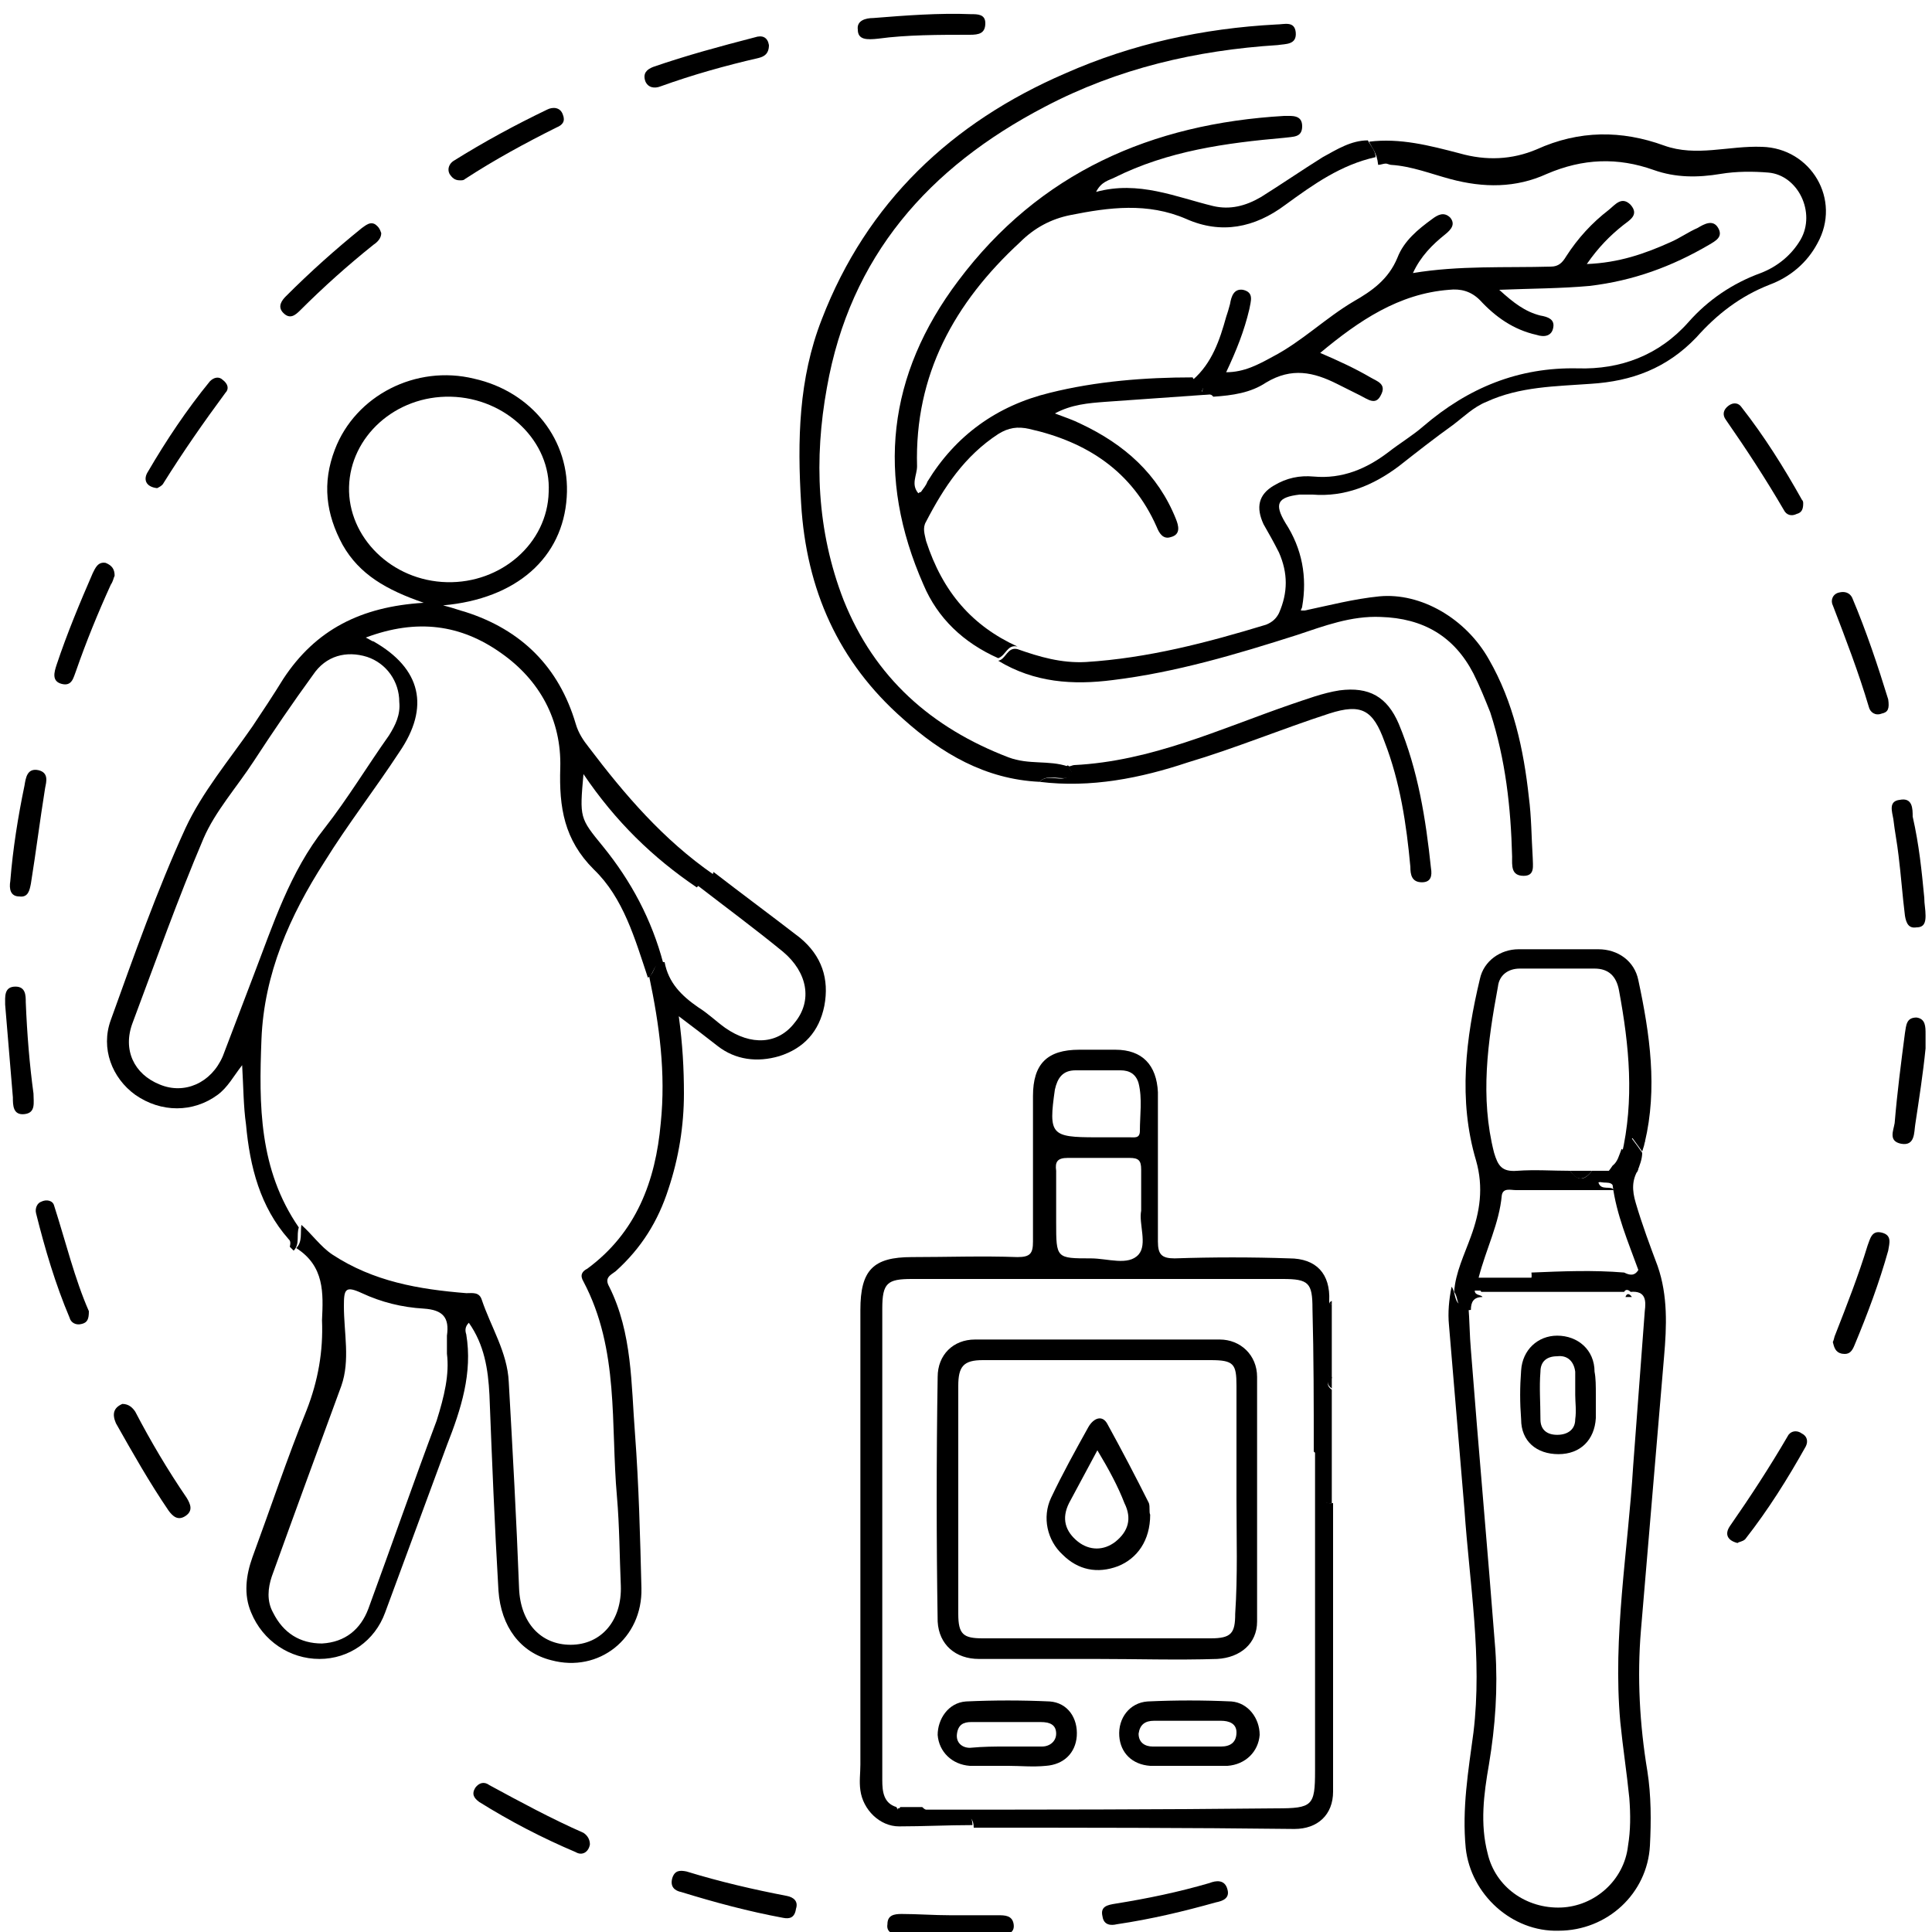 <?xml version="1.0" encoding="utf-8"?>
<!-- Generator: Adobe Illustrator 24.3.0, SVG Export Plug-In . SVG Version: 6.00 Build 0)  -->
<svg version="1.1" id="Layer_1" xmlns="http://www.w3.org/2000/svg" xmlns:xlink="http://www.w3.org/1999/xlink" x="0px" y="0px"
	 viewBox="0 0 150 150" style="enable-background:new 0 0 150 150;" xml:space="preserve">
<style type="text/css">
	.st0{fill:#005BAB;}
</style>
<g>
	<path className="st0" d="M511.3-48c-0.8-0.5-1-1.3-1-2.2c0-2.4,0-4.8,0-7.2c-0.6,0-1.1,0-1.7-0.1c-1.7-0.1-2.7-1.2-2.7-2.8
		c0-2.9,0-5.9,0-8.8c0-1.7,1.1-2.7,2.7-2.8c0.4,0,0.7,0,1.1,0c21.5,0,43.1,0,64.6,0c0.4,0,0.9,0,1.4,0c0-0.5,0-0.8,0-1.2
		c0-3.2,0-6.5,0-9.7c0-1.2,0.3-2.1,1.1-2.9c2-2.3,4-4.7,6-7.1c-0.6-0.6-1.1-1.3-1.7-1.9c-1.9-2.2-3.9-4.4-5.8-6.6
		c-0.4-0.5-0.8-0.6-1.4-0.3c-2.2,1-4.1,2.4-6,4c-1.4,1.1-2,2.1-2,3.9c-0.1,4.3-3.9,7.6-8.3,7.5c-4.3-0.1-7.9-3.6-7.8-7.9
		c0-1.6-0.6-2.4-1.7-3.4c-1.9-1.7-4.1-2.9-6.3-4c-0.3-0.1-0.9-0.1-1,0.1c-2.5,2.8-5,5.7-7.5,8.6c0,0,0,0.1-0.1,0.2
		c2,2.4,4,4.8,6.1,7.2c0.6,0.7,1,1.5,0.9,2.5c-0.1,1.7,0,3.5,0,5.2c0,1.3-0.6,2-1.6,1.9c-1,0-1.4-0.7-1.4-1.9c0-1.6,0-3.1,0-4.7
		c0-0.5-0.2-1-0.5-1.4c-5.2-6.3-10.5-12.5-15.8-18.7c-1-1.2-1.9-2.5-2.5-3.9c-2.2-5,0.8-9.7,6.2-9.7c2.2,0,4.3,0.4,6.5,0.7
		c3.1,0.4,6.2,0.8,9.4,1.2c-0.3-6.1,1.2-11.5,6.1-15.4c3.6-2.9,7.9-4.1,12.5-3.8c5,0.2,9.3,2.1,12.7,5.9c3.3,3.8,4.2,8.4,4,13.4
		c2.7-0.4,5.2-0.7,7.8-1c2.2-0.3,4.4-0.6,6.7-0.9c4-0.5,7.5,1.9,8.2,5.4c0.3,1.9-0.1,3.7-1.1,5.3c-1.3,1.9-2.7,3.7-4.2,5.5
		c-4.5,5.4-9.1,10.8-13.6,16.1c-0.2,0.3-0.5,0.7-0.5,1c0,3.6,0,7.2,0,11c0.5,0,0.9,0,1.3,0c8.8,0,17.5,0,26.3,0
		c2.7,0,3.6,0.9,3.6,3.5c0,2.5,0,5,0,7.4c0,2.5-0.9,3.4-3.4,3.5c-0.3,0-0.5,0-0.9,0c0,1.5,0,2.9,0,4.4c0,1,0,1.9,0,2.9
		c0.1,0.9-0.2,1.7-1,2.2C573.6-48,542.5-48,511.3-48z M602.6-57.5c-0.5,0-0.9,0-1.4,0c-12.9,0-25.7,0-38.6,0c-0.4,0-0.9,0-1.3-0.1
		c-0.8-0.2-1.1-0.7-1.1-1.5c0-0.8,0.4-1.3,1.2-1.4c0.4-0.1,0.9-0.1,1.3-0.1c14.3,0,28.6,0,43,0c0.4,0,0.8,0,1.3,0c0-2.9,0-5.6,0-8.3
		c-32.7,0-65.3,0-97.9,0c0,2.8,0,5.5,0,8.3c0.5,0,0.9,0,1.4,0c14.5,0,29,0,43.5,0c0.4,0,0.8,0,1.2,0.1c0.8,0.1,1.2,0.6,1.3,1.4
		c0,0.8-0.4,1.4-1.2,1.5c-0.4,0.1-0.9,0.1-1.3,0.1c-13,0-26.1,0-39.1,0c-0.4,0-0.9,0-1.3,0c0,2.2,0,4.3,0,6.4c29.8,0,59.4,0,89.1,0
		C602.6-53.2,602.6-55.3,602.6-57.5z M543.6-114.9c0.2,4.3,1.1,8.2,3.4,11.6c3.3,4.9,8.9,7.1,14.3,5.8c8-2,11.4-10.4,11.3-17.3
		c-6.6-0.4-12.8-1.9-18.4-5.5C551.4-117,547.9-115.3,543.6-114.9z M542.5-104.8c-0.5-1.9-1-3.6-1.4-5.4c-0.2-0.9-0.6-1.2-1.4-1.3
		c-4-0.5-8.1-1.1-12.1-1.5c-1.3-0.2-2.7-0.3-4,0c-2.2,0.4-3.3,2.2-2.6,4.3c0.5,1.4,1.2,2.7,2.2,3.9c2.4,3.1,5,6,7.5,9
		c0.2,0.2,0.2,0.5,0.4,0.8c2.6-2.9,4.9-5.6,7.4-8.4c-0.6-0.3-1.2-0.6-1.7-0.9c-1-0.5-1.3-1.3-0.9-2.2c0.4-0.9,1.3-1.1,2.3-0.5
		C539.6-106.3,541-105.6,542.5-104.8z M585-95.1c0.1-0.3,0.2-0.4,0.3-0.5c2.6-3.1,5.3-6.3,7.9-9.4c0.6-0.8,1.1-1.6,1.5-2.5
		c1.5-3.2-0.2-5.7-3.7-5.7c-0.4,0-0.7,0-1.1,0.1c-1.8,0.2-3.6,0.5-5.5,0.7c-3,0.4-6,0.8-9,1.2c-0.6,2.2-1.2,4.2-1.8,6.4
		c1.5-0.8,2.9-1.5,4.3-2.2c0.9-0.4,1.8-0.2,2.2,0.6c0.4,0.8,0.1,1.6-0.7,2.1c-0.6,0.3-1.2,0.6-1.9,1C580.2-100.7,582.5-98,585-95.1z
		 M572.6-117.9c-0.5-5.1-2.8-8.8-7.1-11c-5.1-2.6-10.3-2.3-15.6,0.4C555.8-121.1,563.7-118.6,572.6-117.9z M553-94.9
		c-0.1,2.1,0.7,3.7,2.4,4.8c1.8,1.1,3.7,1.1,5.5-0.1c1.6-1.1,2.3-2.6,2.3-4.6C559.7-93.8,556.4-93.8,553-94.9z M543.7-118
		c3.3-0.3,5.9-1.7,7.9-4.1c-1.4-1.5-2.7-2.9-4.1-4.4C545.2-124.2,544-121.4,543.7-118z"/>
	<path className="st0" d="M520.3-149.4c-1.2,0-2.3,0-3.3,0c-1,0-1.7-0.6-1.7-1.5c0-0.9,0.6-1.5,1.7-1.6c2,0,4-0.1,6,0
		c0.6,0,1.4,0.4,1.6,0.9c0.2,0.4,0,1.3-0.3,1.7c-1.3,2-2.8,3.9-4.2,5.8c-0.2,0.3-0.4,0.5-0.7,1c1.4,0,2.7,0,4,0c0.4,0,0.8,0,1.1,0.1
		c0.8,0.2,1.2,0.8,1.2,1.6c-0.1,0.8-0.5,1.4-1.4,1.4c-2.7,0-5.4,0.1-8.1,0c-1.3,0-1.9-1.4-1-2.5c1.4-1.9,2.8-3.8,4.2-5.7
		C519.7-148.6,519.9-148.9,520.3-149.4z"/>
	<path className="st0" d="M530.3-132.6c-1,0-1.7,0-2.4,0c-1.3,0-1.9-0.5-1.9-1.5c0-1,0.6-1.5,1.9-1.5c1.7,0,3.4-0.1,5.1,0
		c0.6,0,1.3,0.4,1.7,0.8c0.5,0.6,0.1,1.3-0.3,1.9c-1,1.4-2,2.7-3,4.1c0,0,0,0.1,0,0.3c0.9,0,1.7,0,2.6,0c1,0,1.7,0.6,1.7,1.5
		c0,0.9-0.7,1.5-1.7,1.5c-1.9,0-3.8,0-5.7,0c-1.5,0-2.1-1.3-1.3-2.6C528-129.5,529.1-130.9,530.3-132.6z"/>
	<path className="st0" d="M558.1-101.8c-1.1-0.3-2.1-0.6-3.1-1c-0.9-0.4-1.2-1.2-0.8-2c0.4-0.8,1.2-1.1,2.1-0.7c1.2,0.6,2.4,0.6,3.6,0
		c0.9-0.4,1.7-0.1,2.1,0.7c0.4,0.8,0.1,1.6-0.8,2C560.2-102.4,559.1-102.2,558.1-101.8z"/>
	<path className="st0" d="M551.6-109c-0.8-0.3-1.6-0.5-2.3-0.8c-0.8-0.4-1-1.3-0.7-2c0.4-0.7,1.1-1.1,1.9-0.7c0.8,0.3,1.5,0.3,2.2,0
		c0.8-0.3,1.5,0,1.9,0.8c0.4,0.8,0.2,1.5-0.6,1.9C553.2-109.5,552.4-109.3,551.6-109z"/>
	<path className="st0" d="M564.6-109c-0.8-0.3-1.6-0.4-2.3-0.8c-0.8-0.4-1.1-1.2-0.7-2c0.3-0.8,1.1-1,2-0.8c0.7,0.1,1.4,0.1,2.1,0
		c0.9-0.2,1.7,0.1,2,0.8c0.3,0.8,0.1,1.5-0.6,1.9C566.2-109.5,565.4-109.3,564.6-109z"/>
</g>
<g>
	<path className="st0" d="M22.4,96.2c-2.2-2.5-3-5.6-3.3-8.9c-0.2-1.4-0.2-2.9-0.3-4.6c-0.7,0.9-1.1,1.7-1.9,2.3c-1.9,1.4-4.4,1.4-6.4,0
		c-1.8-1.3-2.7-3.6-1.9-5.8c1.8-5,3.6-10.1,5.8-14.9c1.3-2.8,3.4-5.3,5.2-7.9c0.8-1.2,1.6-2.4,2.4-3.7c2.5-3.8,6-5.6,10.9-5.9
		c-2.9-1-5-2.2-6.3-4.5c-1.3-2.4-1.6-4.8-0.6-7.4c1.6-4.2,6.3-6.6,10.8-5.5c4.5,1,7.5,4.8,7.2,9.2c-0.3,4.7-3.9,7.9-9.6,8.4
		c0.8,0.2,1.3,0.4,1.7,0.5c4.4,1.4,7.3,4.3,8.6,8.7c0.2,0.7,0.6,1.3,1,1.8c2.8,3.7,5.8,7.2,9.7,9.9c-0.2,0.7-0.9,0.5-1.3,1
		c-3.4-2.3-6.3-5.1-8.8-8.8c-0.3,3.4-0.3,3.4,1.5,5.6c2.2,2.7,3.8,5.7,4.7,9.1c-0.8-0.1-0.7,0.9-1.2,1.1c-1-3-1.9-6.2-4.2-8.4
		c-2.3-2.3-2.7-4.8-2.6-7.9c0.1-3.7-1.6-6.8-4.6-8.9c-3.1-2.2-6.5-2.7-10.5-1.2c0.4,0.2,0.5,0.3,0.6,0.3c3.7,2.1,4.4,5.1,2,8.6
		c-1.9,2.9-4,5.6-5.8,8.5c-2.7,4.2-4.7,8.7-4.9,13.8c-0.2,5.1-0.2,10.1,2.9,14.6c-0.2,0.6,0.1,1.3-0.4,1.8c0,0,0,0,0,0
		c-0.1-0.1-0.2-0.2-0.3-0.3c0,0,0,0,0,0C22.6,96.4,22.5,96.3,22.4,96.2z M31,54.5c0-1.6-1-3-2.5-3.5c-1.6-0.5-3.2-0.1-4.2,1.4
		c-1.6,2.2-3.1,4.4-4.6,6.7c-1.3,2-3,3.9-3.9,6c-2,4.7-3.7,9.5-5.5,14.3c-0.8,2.1,0.1,4,2.1,4.8c1.9,0.8,4-0.1,4.9-2.2
		c0.8-2.1,1.6-4.2,2.4-6.3c1.5-3.9,2.8-8,5.5-11.4c1.8-2.3,3.3-4.8,5-7.2C30.7,56.3,31.1,55.5,31,54.5z M34.7,45.2
		c4.2,0.1,7.8-3,7.9-7c0.2-3.9-3.3-7.3-7.6-7.4c-4.3-0.1-7.8,3.1-7.9,7C27,41.7,30.4,45.1,34.7,45.2z"/>
	<path className="st0" d="M23,96.9c0.5-0.5,0.3-1.2,0.4-1.8c0.8,0.7,1.5,1.7,2.4,2.3c3.2,2.1,6.7,2.7,10.4,3c0.5,0,1-0.1,1.2,0.5
		c0.7,2.1,2,4.1,2.1,6.4c0.3,5.3,0.6,10.7,0.8,16c0.1,2.7,1.7,4.4,4,4.4c2.4,0,4-1.9,3.9-4.6c-0.1-2.3-0.1-4.6-0.3-6.9
		c-0.5-5.6,0.2-11.4-2.6-16.7c-0.3-0.5-0.1-0.8,0.3-1c3.8-2.8,5.3-6.8,5.7-11.3c0.4-3.9-0.1-7.6-0.9-11.4c0.5-0.3,0.3-1.2,1.2-1.1
		c0.3,1.6,1.3,2.6,2.6,3.5c0.8,0.5,1.4,1.1,2.1,1.6c2,1.4,4.1,1.3,5.4-0.4c1.4-1.7,1-3.9-0.9-5.5c-2.2-1.8-4.5-3.5-6.7-5.2
		c0.4-0.4,1.1-0.3,1.3-1c2.2,1.7,4.5,3.4,6.7,5.1c1.7,1.4,2.3,3.2,1.9,5.3c-0.4,2-1.6,3.3-3.5,3.9c-1.7,0.5-3.4,0.3-4.8-0.8
		c-0.9-0.7-1.8-1.4-3-2.3c0.3,2.2,0.4,4.1,0.4,6c0,2.5-0.4,5-1.2,7.4c-0.8,2.5-2.1,4.6-4.1,6.4c-0.4,0.3-0.9,0.5-0.5,1.2
		c1.8,3.6,1.7,7.6,2,11.4c0.3,4,0.4,8,0.5,12c0.1,3.9-3.3,6.6-7,5.6c-2.4-0.6-3.9-2.6-4.1-5.4c-0.3-5.1-0.5-10.1-0.7-15.2
		c-0.1-2-0.4-3.9-1.6-5.6c-0.3,0.3-0.3,0.6-0.2,0.9c0.5,3-0.4,5.8-1.5,8.6c-1.6,4.3-3.2,8.7-4.8,13c-0.8,2.2-2.8,3.6-5.1,3.6
		c-2.3,0-4.4-1.4-5.3-3.6c-0.6-1.4-0.4-2.9,0.1-4.3c1.4-3.8,2.7-7.7,4.2-11.4c0.9-2.3,1.3-4.6,1.2-7C25.1,100.4,25.2,98.3,23,96.9z
		 M34.7,105.1c0-0.6,0-1,0-1.4c0.2-1.4-0.3-2-1.8-2.1c-1.7-0.1-3.3-0.5-4.8-1.2c-1.3-0.6-1.4-0.3-1.4,1c0,2.1,0.5,4.2-0.2,6.2
		c-1.8,4.9-3.6,9.8-5.4,14.8c-0.3,0.9-0.4,1.9,0.1,2.8c0.8,1.6,2.1,2.4,3.8,2.4c1.8-0.1,3-1.1,3.6-2.7c1.8-4.9,3.5-9.8,5.3-14.6
		C34.5,108.4,34.9,106.7,34.7,105.1z"/>
	<path className="st0" d="M106.3,11c2.4-0.3,4.7,0.3,7,0.9c2.1,0.6,4.1,0.5,6-0.3c3.3-1.5,6.6-1.5,9.9-0.3c2.5,0.9,5,0,7.6,0.1
		c3.8,0.1,6.2,4.1,4.3,7.5c-0.8,1.5-2.1,2.6-3.7,3.2c-2.3,0.9-4.1,2.3-5.7,4.1c-2.3,2.4-5,3.4-8.2,3.6c-2.7,0.2-5.5,0.2-8.1,1.4
		c-1,0.4-1.8,1.2-2.6,1.8c-1.4,1-2.8,2.1-4.2,3.2c-2,1.5-4.2,2.4-6.7,2.2c-0.3,0-0.7,0-1,0c-1.7,0.2-2,0.7-1.1,2.2
		c1.3,2,1.7,4.2,1.3,6.5c0,0.1-0.1,0.2-0.1,0.3c0.1,0,0.2,0,0.3,0c1.9-0.4,3.8-0.9,5.8-1.1c3.2-0.3,6.7,1.7,8.5,4.9
		c1.9,3.3,2.7,7,3.1,10.7c0.2,1.5,0.2,3.1,0.3,4.7c0,0.6,0.2,1.4-0.7,1.4c-1,0-0.9-0.8-0.9-1.5c-0.1-3.8-0.5-7.5-1.7-11.2
		c-0.4-1-0.8-2-1.3-3c-1.5-2.9-3.9-4.3-7.2-4.4c-2.3-0.1-4.4,0.7-6.5,1.4c-4.7,1.5-9.4,2.9-14.3,3.5c-3.1,0.4-6.1,0.2-8.9-1.5
		c0.6-0.1,0.7-1.1,1.5-0.9c1.7,0.6,3.4,1.1,5.3,1c4.8-0.3,9.4-1.5,14-2.9c0.5-0.2,0.8-0.5,1-0.9c0.7-1.6,0.7-3.1,0-4.7
		c-0.4-0.8-0.8-1.5-1.2-2.2c-0.6-1.3-0.4-2.3,0.8-3c1-0.6,2-0.8,3.1-0.7c2.2,0.2,4.1-0.6,5.8-1.9c0.9-0.7,1.9-1.3,2.7-2
		c3.5-3,7.4-4.6,12-4.5c3.3,0.1,6.3-1,8.6-3.6c1.5-1.7,3.4-3,5.6-3.8c1.3-0.5,2.4-1.4,3.1-2.6c1.2-2.1-0.2-5-2.5-5.2
		c-1.2-0.1-2.5-0.1-3.7,0.1c-1.8,0.3-3.5,0.3-5.2-0.3c-2.8-1-5.5-0.9-8.3,0.3c-2.4,1.1-4.9,1.1-7.5,0.4c-1.5-0.4-3-1-4.6-1.1
		c-0.1,0-0.3-0.1-0.4-0.1c-0.2,0-0.4,0.1-0.6,0.1C106.9,11.8,106.5,11.5,106.3,11z"/>
	<path className="st0" d="M103.4,101.3c0,1.9,0,3.8,0,5.7c-0.4,0.3-0.4,0.6,0,0.9c0,2.9,0,5.9,0,8.8c-1,0.1-0.8-0.6-0.9-1.2
		c-0.2-0.9,0.6-2-0.5-2.8c0-3.7,0-7.4-0.1-11.1c0-2-0.3-2.3-2.3-2.3c-9.6,0-19.2,0-28.8,0c-1.9,0-2.3,0.3-2.3,2.3c0,7,0,14,0,21
		c0,5.2,0,10.4,0,15.6c0,0.9,0.1,1.8,1.1,2.1c0.1,0.2,0.1,0.3,0.3,0c0.6,0,1.1,0,1.7,0c0.7,0.7,1.5,0.2,2.2,0.3
		c0.7,0.2,1.7-0.1,1.7,1.1c-1.9,0-3.8,0.1-5.7,0.1c-1.5,0-2.8-1.3-3-2.8c-0.1-0.7,0-1.3,0-2c0-11.8,0-23.5,0-35.3c0-3.1,1-4.1,4-4.1
		c2.7,0,5.5-0.1,8.2,0c1,0,1.2-0.3,1.2-1.2c0-3.8,0-7.6,0-11.3c0-2.5,1.1-3.6,3.6-3.6c0.9,0,1.9,0,2.8,0c2.1,0,3.2,1.2,3.3,3.3
		c0,3.9,0,7.8,0,11.6c0,1,0.3,1.3,1.3,1.3c3-0.1,6-0.1,8.9,0c2.1,0,3.2,1.2,3.1,3.3C103.2,101.1,103.2,101.2,103.4,101.3z M88.6,94
		c0-1.2,0-2.2,0-3.2c0-0.7-0.2-0.9-0.9-0.9c-1.6,0-3.2,0-4.8,0c-0.8,0-1,0.3-0.9,1c0,1.3,0,2.6,0,4c0,2.8,0,2.8,2.7,2.8
		c1.3,0,2.9,0.6,3.7-0.3C89.1,96.6,88.4,95,88.6,94z M85.3,88.3c0.8,0,1.6,0,2.4,0c0.4,0,0.8,0.1,0.8-0.5c0-1.2,0.2-2.5-0.1-3.7
		c-0.2-0.7-0.7-1-1.4-1c-1.2,0-2.4,0-3.5,0c-1,0-1.4,0.6-1.6,1.5c-0.5,3.5-0.3,3.7,3.2,3.7C85.2,88.3,85.2,88.3,85.3,88.3z"/>
	<path className="st0" d="M79,50.2c-0.8-0.2-0.9,0.7-1.5,0.9c-2.7-1.2-4.7-3.1-5.8-5.7C68,37,68.9,29.1,74.4,21.8
		c6.3-8.4,15-12.2,25.3-12.8c0.6,0,1.4-0.1,1.4,0.8c0,0.9-0.7,0.8-1.4,0.9c-4.5,0.4-9,1-13.2,3.1c-0.4,0.2-1,0.3-1.4,1.1
		c3.3-0.9,6.2,0.4,9.1,1.1c1.3,0.3,2.5,0,3.7-0.7c1.6-1,3.2-2.1,4.8-3.1c1.1-0.6,2.2-1.3,3.5-1.3c0.2,0.4,0.6,0.8,0.6,1.3
		c-2.7,0.6-4.8,2.1-7,3.7c-2.4,1.8-5,2.3-7.7,1.1c-3-1.3-6-0.9-9-0.3c-1.5,0.3-2.8,1-3.9,2.1c-5.1,4.7-8.2,10.3-8,17.4
		c0,0.7-0.5,1.4,0.1,2.1c0.1-0.1,0.2-0.1,0.2-0.1c0.2-0.3,0.4-0.5,0.5-0.8c2.2-3.6,5.4-5.9,9.5-6.9c3.6-0.9,7.4-1.2,11.1-1.2
		c0.1,0.4,1.1,0.3,0.7,1.1c0.2,0.1,0.7-0.2,1,0.2c-2.8,0.2-5.7,0.4-8.5,0.6c-1.3,0.1-2.6,0.2-3.9,0.9c0.8,0.3,1.4,0.5,2,0.8
		c3.4,1.6,6,3.9,7.4,7.4c0.2,0.5,0.4,1.2-0.4,1.4c-0.6,0.2-0.9-0.3-1.1-0.8c-1.9-4.3-5.4-6.6-9.9-7.6c-0.9-0.2-1.6-0.1-2.4,0.4
		c-2.6,1.7-4.2,4.1-5.6,6.8c-0.3,0.5-0.1,1,0,1.5C73.2,46,75.5,48.6,79,50.2z"/>
	<path className="st0" d="M127.2,90.8c-0.5,0.8-0.5,1.6-0.2,2.6c0.5,1.7,1.1,3.3,1.7,4.9c0.8,2.3,0.7,4.7,0.5,7
		c-0.6,7.1-1.2,14.2-1.8,21.3c-0.3,3.6-0.1,7.3,0.5,10.9c0.3,1.9,0.3,3.9,0.2,5.8c-0.2,3.7-3.3,6.6-7.1,6.6
		c-3.6,0.1-6.8-2.8-7.2-6.4c-0.3-3.1,0.2-6,0.6-9c0.7-5.8-0.3-11.5-0.7-17.3c-0.4-4.8-0.8-9.5-1.2-14.3c-0.1-1,0-2,0.2-3
		c0.4,0.5,0.1,1.7,1.3,1.4c0.1,1.2,0.1,2.4,0.2,3.5c0.6,7.8,1.3,15.5,1.9,23.3c0.2,3,0,5.9-0.5,8.9c-0.4,2.3-0.7,4.6-0.1,6.9
		c0.6,2.6,3,4.3,5.7,4.2c2.6-0.1,4.9-2.1,5.2-4.8c0.2-1.2,0.2-2.4,0.1-3.7c-0.2-2-0.5-3.9-0.7-5.9c-0.6-6.7,0.6-13.3,1-19.9
		c0.3-4,0.6-8,0.9-12c0.1-0.8,0.1-1.6-1.1-1.5c-0.2-0.2-0.4-0.2-0.5,0c-3.7,0-7.4,0-11.1,0c-0.1-0.3-0.6-0.1-0.6-0.5
		c1.2,0,2.4,0,3.5,0c0.7,0,1.1-0.2,1-1c2.4-0.1,4.8-0.2,7.2,0c0.4,0.2,0.8,0.3,1.1-0.2c-0.8-2.2-1.7-4.3-2-6.6
		c-0.3-0.4-1.1,0.1-1.2-0.6c0.6-0.1,0.8-0.3,1.2-0.9c0.4-0.3,0.5-0.8,0.7-1.3c0.1,0,1,1.1,1.1,1.2C127.1,90.8,127.1,90.8,127.2,90.8
		z"/>
	<path className="st0" d="M80.7,60.7c-4.2-0.2-7.6-2.2-10.6-4.9c-5-4.4-7.5-10-7.9-16.7c-0.3-4.9-0.2-9.7,1.6-14.3
		c3.5-9.1,10.1-15.3,18.9-19.1c5.2-2.3,10.7-3.5,16.4-3.8c0.6,0,1.4-0.3,1.5,0.6c0.1,1-0.8,0.9-1.4,1c-6.3,0.4-12.4,1.8-18.1,4.8
		c-9,4.7-15.1,11.6-16.9,21.8c-1,5.5-0.8,11.1,1.3,16.5c2.4,6,6.8,9.9,12.8,12.2c1.6,0.6,3.1,0.2,4.6,0.7c0.3,0.4,0.7,0.7-0.1,0.9
		C82.1,60.5,81.3,60.1,80.7,60.7z"/>
	<path className="st0" d="M119,99.2c0.1,0.8-0.3,1-1,1c-1.2,0-2.3,0-3.5,0c0,0.4,0.5,0.3,0.6,0.5c-0.7,0-0.9,0.4-0.9,1
		c-1.2,0.2-0.9-0.9-1.3-1.4c0.1-1.5,0.8-2.9,1.3-4.3c0.7-1.9,1-3.8,0.4-5.9c-1.4-4.7-0.8-9.5,0.3-14.1c0.3-1.4,1.6-2.3,3-2.3
		c2.1,0,4.2,0,6.2,0c1.5,0,2.8,0.9,3.1,2.4c0.9,4.2,1.5,8.4,0.5,12.6c-0.4,0.1-0.5-0.7-1-0.3c0.3,0.4,0.6,0.8,0.8,1.1
		c0,0.5-0.2,1-0.4,1.5c0,0-0.1,0-0.1-0.1c-0.1-0.1-1-1.2-1.1-1.2c1-4.3,0.6-8.5-0.2-12.8c-0.2-1.1-0.8-1.7-1.9-1.7
		c-1.9,0-3.9,0-5.8,0c-0.9,0-1.6,0.5-1.7,1.4c-0.8,4.3-1.4,8.6-0.3,12.9c0.3,1,0.6,1.5,1.8,1.4c1.4-0.1,2.7,0,4.1,0
		c0.6,0.8,1.1,0.8,1.7,0c0.6,0,1.1,0,1.7,0c-0.4,0.6-0.6,0.8-1.2,0.9c0.2,0.7,1,0.2,1.2,0.6c-2.5,0-5.1,0-7.6,0
		c-0.4,0-1-0.2-1.1,0.4c-0.2,2.2-1.2,4.1-1.8,6.4C116.3,99.2,117.6,99.2,119,99.2z"/>
	<path className="st0" d="M75.6,141.9c0-1.2-1-0.9-1.7-1.1c-0.7-0.2-1.6,0.3-2.2-0.3c9.1,0,18.2,0,27.4-0.1c2.8,0,3-0.2,3-2.9
		c0-8.3,0-16.5,0-24.8c1.2,0.7,0.4,1.8,0.5,2.8c0.1,0.6-0.1,1.3,0.9,1.2c0,7.5,0,14.9,0,22.4c0,1.8-1.2,2.9-3,2.9
		C92.2,141.9,83.9,141.9,75.6,141.9z"/>
	<path className="st0" d="M80.7,60.7c0.6-0.6,1.4-0.1,2-0.3c0.8-0.2,0.5-0.6,0.1-0.9c0.1-0.1,0.1-0.1,0.2,0c0.1,0,0.3-0.1,0.4-0.1
		c6-0.3,11.3-2.8,16.8-4.7c1.2-0.4,2.5-0.9,3.8-1.1c2.3-0.3,3.7,0.5,4.6,2.6c1.5,3.6,2.1,7.4,2.5,11.2c0.1,0.6,0,1.1-0.7,1.1
		c-0.8,0-0.9-0.6-0.9-1.2c-0.3-3.3-0.8-6.6-2-9.7c-0.9-2.5-1.8-3-4.3-2.2c-3.7,1.2-7.3,2.7-11,3.8C88.6,60.4,84.7,61.2,80.7,60.7z"
		/>
	<path className="st0" d="M134.9,119.8c-0.8-0.2-1-0.7-0.6-1.3c1.6-2.3,3.1-4.6,4.5-7c0.2-0.4,0.7-0.5,1.1-0.2c0.4,0.2,0.5,0.6,0.3,1
		c-1.4,2.5-2.9,4.9-4.7,7.2C135.3,119.7,135,119.7,134.9,119.8z"/>
	<path className="st0" d="M142.3,104.2c0.1-0.2,0.1-0.4,0.2-0.6c0.9-2.3,1.8-4.6,2.5-6.9c0.2-0.5,0.3-1.2,1.1-1c0.8,0.2,0.6,0.8,0.5,1.4
		c-0.7,2.5-1.6,4.9-2.6,7.3c-0.2,0.5-0.4,0.8-1,0.7C142.5,105,142.4,104.6,142.3,104.2z"/>
	<path className="st0" d="M149.4,69.7c0,0.5,0.1,0.9,0.1,1.4c0,0.5-0.1,0.9-0.7,0.9c-0.6,0.1-0.8-0.3-0.9-0.9c-0.2-1.6-0.3-3.1-0.5-4.7
		c-0.1-0.9-0.3-1.9-0.4-2.8c-0.1-0.6-0.4-1.4,0.5-1.5c1-0.2,1,0.7,1,1.3C149,65.6,149.2,67.6,149.4,69.7
		C149.5,69.7,149.5,69.7,149.4,69.7z"/>
	<path className="st0" d="M140,39.1c0,0.4-0.1,0.7-0.5,0.8c-0.4,0.2-0.8,0.1-1-0.3c-1.4-2.4-2.9-4.7-4.5-7c-0.3-0.4-0.2-0.8,0.2-1.1
		c0.4-0.3,0.8-0.2,1,0.1c1.8,2.3,3.3,4.7,4.7,7.2C140,38.9,140,39,140,39.1z"/>
	<path className="st0" d="M60.8,148.9c-2.7-0.5-5.3-1.2-7.9-2c-0.5-0.1-0.9-0.4-0.7-1.1c0.2-0.6,0.6-0.6,1.1-0.5
		c2.6,0.8,5.2,1.4,7.8,1.9c0.5,0.1,0.9,0.4,0.7,1C61.7,148.9,61.3,149,60.8,148.9z"/>
	<path className="st0" d="M6.9,101.8c0,0.6-0.1,0.9-0.6,1c-0.4,0.1-0.8-0.1-0.9-0.5c-1.1-2.6-1.9-5.3-2.6-8.1c-0.1-0.4,0.1-0.8,0.4-0.9
		c0.4-0.2,0.9-0.1,1,0.3C5.1,96.4,5.8,99.3,6.9,101.8z"/>
	<path className="st0" d="M8.9,44.7c-0.1,0.2-0.1,0.4-0.3,0.7c-1,2.2-1.9,4.4-2.7,6.7c-0.2,0.5-0.3,1.2-1.1,1c-0.8-0.2-0.6-0.9-0.4-1.5
		c0.8-2.4,1.8-4.8,2.8-7.1c0.2-0.4,0.4-0.9,1-0.8C8.7,43.9,8.9,44.2,8.9,44.7z"/>
	<path className="st0" d="M146.6,54.3c0.1,0.7,0,1-0.5,1.1c-0.5,0.2-0.9-0.1-1-0.5c-0.8-2.7-1.8-5.3-2.8-7.9c-0.2-0.4,0-0.9,0.5-1
		c0.4-0.1,0.8,0,1,0.4C144.9,49,145.8,51.7,146.6,54.3z"/>
	<path className="st0" d="M149.5,81.4c-0.2,2-0.5,3.9-0.8,5.9c-0.1,0.6,0,1.7-1.1,1.5c-1-0.2-0.6-1-0.5-1.6c0.2-2.4,0.5-4.7,0.8-7
		c0.1-0.6,0.1-1.2,0.9-1.2c0.7,0.1,0.7,0.7,0.7,1.3C149.5,80.7,149.5,81.1,149.5,81.4C149.5,81.4,149.5,81.4,149.5,81.4z"/>
	<path className="st0" d="M73.8,148.7c1.2,0,2.5,0,3.7,0c0.5,0,1.1,0,1.2,0.7c0.1,0.7-0.5,0.8-1,0.9c-2.6,0.1-5.3,0-7.9-0.1
		c-0.5,0-1-0.2-0.9-0.8c0-0.7,0.5-0.8,1.1-0.8C71.2,148.6,72.5,148.7,73.8,148.7C73.8,148.7,73.8,148.7,73.8,148.7z"/>
	<path className="st0" d="M9.5,109c0.5,0,0.8,0.3,1,0.6c1.2,2.3,2.5,4.5,4,6.7c0.3,0.5,0.5,1-0.1,1.4c-0.6,0.4-1,0-1.3-0.4
		c-1.5-2.2-2.8-4.5-4.1-6.8C8.7,109.8,8.8,109.3,9.5,109z"/>
	<path className="st0" d="M29.6,18.1c0,0.4-0.3,0.7-0.6,0.9c-2,1.6-3.9,3.3-5.7,5.1c-0.4,0.4-0.8,0.7-1.3,0.2c-0.5-0.5-0.1-1,0.2-1.3
		c1.9-1.9,3.8-3.6,5.9-5.3c0.3-0.2,0.6-0.5,1-0.3C29.4,17.6,29.5,17.8,29.6,18.1z"/>
	<path className="st0" d="M0.8,68.4c0.2-2.5,0.6-5,1.1-7.4C2,60.4,2.1,59.6,3,59.8c0.8,0.2,0.6,0.9,0.5,1.4c-0.4,2.5-0.7,4.9-1.1,7.4
		c-0.1,0.5-0.2,1.1-0.9,1C0.8,69.6,0.7,69,0.8,68.4z"/>
	<path className="st0" d="M86.7,149.4c-0.4,0.1-1,0.1-1.1-0.6c-0.2-0.8,0.4-0.9,1-1c2.5-0.4,4.9-0.9,7.3-1.6c0.5-0.2,1.2-0.3,1.4,0.5
		c0.2,0.7-0.4,0.9-0.9,1C91.9,148.4,89.4,149,86.7,149.4z"/>
	<path className="st0" d="M59.7,3.5c0,0.7-0.4,0.9-0.8,1c-2.6,0.6-5.1,1.3-7.6,2.2c-0.5,0.2-1,0.1-1.2-0.4c-0.2-0.6,0.1-0.9,0.6-1.1
		c2.6-0.9,5.2-1.6,7.9-2.3C59.2,2.7,59.6,2.9,59.7,3.5z"/>
	<path className="st0" d="M35.7,14c-0.4,0-0.6-0.2-0.8-0.5c-0.2-0.4,0-0.8,0.3-1c2.4-1.5,4.8-2.8,7.3-4c0.4-0.2,1-0.2,1.2,0.4
		c0.2,0.5,0,0.8-0.5,1c-2.4,1.2-4.8,2.5-7.1,4C36,14,35.9,14,35.7,14z"/>
	<path className="st0" d="M68.2,3c-0.9,0.1-1.6,0.1-1.6-0.7c-0.1-0.7,0.6-0.9,1.2-0.9c2.5-0.2,5.1-0.4,7.6-0.3c0.5,0,1.1,0,1.1,0.7
		c0,0.8-0.5,0.9-1.2,0.9C72.9,2.7,70.4,2.7,68.2,3z"/>
	<path className="st0" d="M12.2,37.9c-0.9-0.1-1.1-0.7-0.7-1.3c1.4-2.4,3-4.8,4.8-7c0.3-0.3,0.7-0.4,1-0.1c0.4,0.3,0.5,0.7,0.2,1
		c-1.7,2.3-3.3,4.6-4.8,7C12.6,37.7,12.4,37.8,12.2,37.9z"/>
	<path className="st0" d="M45.8,143.2c-0.1,0.6-0.6,0.9-1.1,0.6c-2.6-1.1-5.1-2.4-7.5-3.9c-0.4-0.3-0.6-0.6-0.3-1.1
		c0.3-0.4,0.7-0.5,1.1-0.2c2.4,1.3,4.8,2.6,7.3,3.7C45.6,142.5,45.8,142.8,45.8,143.2z"/>
	<path className="st0" d="M2.6,84.9c0,0.7,0.2,1.5-0.7,1.6c-0.9,0.1-0.9-0.7-0.9-1.3c-0.2-2.4-0.4-4.8-0.6-7.2c0-0.6-0.1-1.4,0.8-1.4
		c0.8,0,0.8,0.7,0.8,1.2C2.1,80.3,2.3,82.7,2.6,84.9z"/>
	<path className="st0" d="M127.5,89.4c-0.3-0.4-0.5-0.7-0.8-1.1c0.6-0.4,0.6,0.4,1,0.3C127.7,88.8,127.6,89.1,127.5,89.4z"/>
	<path className="st0" d="M103.4,107.8c-0.4-0.3-0.4-0.6,0-0.9C103.4,107.3,103.4,107.5,103.4,107.8z"/>
	<path className="st0" d="M103.4,101.3c-0.2-0.1-0.2-0.2,0-0.3C103.4,101.1,103.4,101.2,103.4,101.3z"/>
	<path className="st0" d="M22.7,96.5c0.1,0.1,0.2,0.2,0.3,0.3C22.9,96.7,22.8,96.6,22.7,96.5z"/>
	<path className="st0" d="M22.4,96.2c0.1,0.1,0.2,0.2,0.4,0.3C22.6,96.4,22.5,96.3,22.4,96.2z"/>
	<path className="st0" d="M83.5,59.3c-0.1,0-0.3,0.1-0.4,0.1C83.2,59.4,83.4,59.3,83.5,59.3z"/>
	<path className="st0" d="M107.9,12.3c-0.1,0-0.3-0.1-0.4-0.1C107.7,12.2,107.8,12.3,107.9,12.3z"/>
	<path className="st0" d="M69.7,140.4c0.1,0,0.2,0,0.3,0C69.8,140.7,69.7,140.6,69.7,140.4z"/>
	<path className="st0" d="M92.6,29.5c1.5-1.3,2.1-3.1,2.6-4.9c0.1-0.3,0.2-0.6,0.3-1c0.1-0.6,0.3-1.2,1-1.1c0.9,0.2,0.6,0.9,0.5,1.5
		c-0.4,1.7-1,3.2-1.8,4.9c1.4,0,2.5-0.6,3.6-1.2c2.3-1.2,4.1-3,6.3-4.3c1.4-0.8,2.7-1.7,3.4-3.4c0.5-1.3,1.6-2.2,2.7-3
		c0.4-0.3,0.9-0.6,1.4-0.1c0.4,0.5,0.1,0.9-0.4,1.3c-1,0.8-1.9,1.7-2.5,3c3.6-0.6,7.2-0.4,10.7-0.5c0.6,0,0.9-0.3,1.2-0.8
		c0.9-1.4,2-2.6,3.3-3.6c0.5-0.4,1-1.1,1.7-0.4c0.7,0.8-0.1,1.2-0.6,1.6c-1,0.8-1.9,1.7-2.8,3c2.5-0.1,4.5-0.8,6.5-1.7
		c0.7-0.3,1.4-0.8,2.1-1.1c0.5-0.3,1.2-0.7,1.6,0c0.4,0.7-0.2,1-0.7,1.3c-2.9,1.7-5.9,2.8-9.3,3.2c-2.2,0.2-4.5,0.2-7,0.3
		c1.1,1,2,1.7,3.2,2c0.6,0.1,1.1,0.3,1,0.9c-0.1,0.7-0.7,0.8-1.3,0.6c-1.8-0.4-3.2-1.4-4.4-2.7c-0.7-0.7-1.5-0.9-2.4-0.8
		c-3.9,0.3-7,2.4-10,4.9c1.4,0.6,2.7,1.2,3.9,1.9c0.5,0.3,1.3,0.5,0.8,1.4c-0.4,0.8-1,0.3-1.6,0c-0.6-0.3-1.2-0.6-1.8-0.9
		c-1.8-0.9-3.5-1.3-5.5-0.1c-1.2,0.8-2.6,1-4.1,1.1c-0.3-0.4-0.8-0.1-1-0.2C93.8,29.8,92.7,29.9,92.6,29.5z"/>
	<path className="st0" d="M126.2,99.2c0.4-0.1,0.7-0.1,1.1-0.2C127,99.5,126.6,99.3,126.2,99.2z"/>
	<path className="st0" d="M126.7,100.7c-0.2,0-0.4,0-0.5,0C126.3,100.4,126.5,100.4,126.7,100.7z"/>
	<path className="st0" d="M121.9,90.9c0.6,0,1.1,0,1.7,0C123,91.7,122.4,91.7,121.9,90.9z"/>
	<path className="st0" d="M85.1,128.8c-3,0-6.1,0-9.1,0c-1.8,0-3.1-1.1-3.2-2.9c-0.1-6.3-0.1-12.7,0-19c0-1.7,1.2-2.9,2.9-2.9
		c6.3,0,12.7,0,19,0c1.6,0,2.9,1.2,2.9,2.9c0,6.3,0,12.7,0,19c0,1.7-1.3,2.8-3.1,2.9C91.4,128.9,88.2,128.8,85.1,128.8
		C85.1,128.8,85.1,128.8,85.1,128.8z M96,116.4c0-2.9,0-5.9,0-8.8c0-1.7-0.2-2-2-2c-5.9,0-11.8,0-17.7,0c-1.5,0-1.9,0.5-1.9,2
		c0,5.9,0,11.8,0,17.7c0,1.6,0.4,1.9,1.9,1.9c5.9,0,11.8,0,17.7,0c1.6,0,1.9-0.4,1.9-1.9C96.1,122.3,96,119.4,96,116.4z"/>
	<path className="st0" d="M92.1,137.1c-0.9,0-1.9,0-2.8,0c-1.4-0.1-2.3-1-2.4-2.3c-0.1-1.4,0.8-2.6,2.2-2.7c2.2-0.1,4.3-0.1,6.5,0
		c1.3,0.1,2.2,1.3,2.2,2.6c-0.1,1.3-1.1,2.3-2.5,2.4c-0.1,0-0.2,0-0.3,0C94,137.1,93,137.1,92.1,137.1
		C92.1,137.1,92.1,137.1,92.1,137.1z M92.3,133.6c-0.9,0-1.8,0-2.7,0c-0.7,0-1.1,0.3-1.2,1c0,0.7,0.5,1,1.1,1c1.8,0,3.5,0,5.3,0
		c0.7,0,1.2-0.3,1.2-1.1c0-0.7-0.6-0.9-1.2-0.9C94,133.6,93.1,133.6,92.3,133.6z"/>
	<path className="st0" d="M78.3,137.1c-1,0-2,0-3,0c-1.4-0.1-2.4-1.1-2.5-2.4c0-1.2,0.8-2.5,2.2-2.6c2.2-0.1,4.3-0.1,6.5,0
		c1.4,0.1,2.2,1.3,2.1,2.7c-0.1,1.3-1,2.2-2.4,2.3C80.2,137.2,79.2,137.1,78.3,137.1z M78.1,135.6C78.1,135.6,78.1,135.6,78.1,135.6
		c0.9,0,1.9,0,2.8,0c0.6,0,1.1-0.4,1.1-1c0-0.7-0.5-0.9-1.2-0.9c-1.8,0-3.6,0-5.4,0c-0.6,0-1,0.2-1.1,0.9c-0.1,0.7,0.4,1.1,1,1.1
		C76.4,135.6,77.2,135.6,78.1,135.6z"/>
	<path className="st0" d="M123.9,108.3c0,0.6,0,1.2,0,1.8c-0.1,1.7-1.2,2.8-2.9,2.8c-1.7,0-2.9-1-2.9-2.7c-0.1-1.3-0.1-2.5,0-3.8
		c0.1-1.6,1.3-2.7,2.8-2.7c1.6,0,2.9,1.1,2.9,2.8C123.9,107,123.9,107.6,123.9,108.3z M122.3,108.3
		C122.3,108.3,122.3,108.3,122.3,108.3c0-0.6,0-1.2,0-1.8c-0.1-0.8-0.6-1.3-1.4-1.2c-0.8,0-1.3,0.4-1.3,1.2c-0.1,1.2,0,2.4,0,3.7
		c0,0.8,0.5,1.2,1.3,1.2c0.8,0,1.4-0.4,1.4-1.2C122.4,109.5,122.3,108.9,122.3,108.3z"/>
	<path className="st0" d="M89.3,117.6c0,2-1,3.4-2.5,4c-1.6,0.6-3.1,0.3-4.3-0.9c-1.2-1.1-1.6-2.9-0.9-4.4c0.9-1.9,1.9-3.7,2.9-5.5
		c0.4-0.7,1.1-1,1.5-0.2c1.1,2,2.2,4.1,3.2,6.1C89.3,117,89.2,117.4,89.3,117.6z M85.2,112.6c-0.8,1.5-1.5,2.8-2.2,4.1
		c-0.6,1.2-0.3,2.2,0.7,3c0.9,0.7,2,0.7,2.9,0c1-0.8,1.3-1.8,0.7-3C86.8,115.4,86.1,114.1,85.2,112.6z"/>
</g>
<g>
	<path className="st0" d="M44.7-251.8c0-30.3,0-60.7,0-91c0.3-0.7,0.5-1.3,0.8-2c1.5-3.9,4.3-6.8,8.4-7.3c6.8-0.8,13.7-1.5,20.4,1.2
		c0.1,0,0.2-0.1,0.3-0.2c4-8.7,11-12.5,20.7-12.3c12.7,0.2,25.5,0.1,38.2,0c1.1,0,2.5-0.6,3.4-1.3c3.1-2.7,6-5.6,8.9-8.5
		c3-3.1,6.6-4.3,10.9-4.1c5.6,0.2,11.1,0.1,16.3,0.1c0,0-0.6-0.2-1.1-0.4c-7.5-3.3-12-8.9-12.7-17c-0.7-8.3,2.9-14.8,10.3-19
		c2.3-1.3,5-1.8,7.5-2.7c1.9,0,3.8,0,5.7,0c0.3,0.1,0.6,0.3,1,0.4c9.1,1.9,16,9.4,16.5,18c0.6,9.6-5,17.7-14.1,20.7
		c-0.5,0.2-1,0.4-1.5,0.5c2.4,0.5,4.7,0.5,7,0.5c3.8-0.1,7.1,1,10.2,3c5.4,3.4,11,6.6,16.5,9.9c0.6,0.4,1.3,0.7,2.2,1.2
		c0.9-9.6,1.8-18.9,2.8-28.2c0.6-5.6,5.9-9.8,11.6-9.3c6,0.5,10.6,5.6,10,11.3c-0.8,8.2-1.8,16.3-2.7,24.5
		c-0.4,3.9-0.8,7.8-1.2,11.4c4.8,0,9.5,0,14.1,0c8,0,13.1,4.9,13.1,12.7c0,9.9,0,19.7,0,29.6c0,1.6,0,3.1,0,4.7
		c-0.1,2.1-1.5,3.5-3.3,3.5c-1.8,0-3.1-1.4-3.2-3.4c0-0.6,0-1.1,0-1.7c0-11,0-22,0-33c0-3.8-2.2-5.9-6.1-6c-2.8,0-5.7,0-8.5,0
		c-5.6,0-7.4,1.8-7.4,7.3c0,29.3,0,58.7,0,88c0,0.7,0.1,1.5,0.1,2.4c5.3,0,10.4,0,15.5,0c4.3,0,6.4-2.1,6.4-6.3c0-5.6,0-11.2,0-16.8
		c0-6.2,0-12.3,0-18.5c0-2.7,2.4-4.3,4.7-3.2c1.6,0.8,1.9,2.2,1.9,3.8c0,11.6,0,23.1,0,34.7c0,7.8-5,12.7-13.1,12.8
		c-1.9,0-3.7,0-5.7,0c0,4.9,0,9.5,0,14.1c0,5.5-3.5,8.8-9.2,8.8c-2.4,0-4.8,0-7.2,0c-6.7,0-9.8-3.1-9.8-9.7c0-4.4,0-8.7,0-12.9
		c-0.3-0.2-0.4-0.3-0.4-0.3c-11.7,0-23.4-0.1-35.1,0c-0.6,0-1.4,0.8-1.6,1.5c-1.3,3.5-2.4,7.1-3.6,10.7c-0.6,1.9-1.2,3.7-1.8,5.6
		c2,0.8,3.7,1.4,5.4,2.2c5.8,2.9,8.5,9.5,6.2,15.3c-2.2,5.8-8.7,9.5-14.8,7.5c-7.3-2.4-14.9-4.4-20.9-9c-2,1.1-3.8,2.5-5.8,3.3
		c-4.4,1.8-8.9,3.5-13.4,5.1c-6.9,2.5-14-0.4-16.6-6.8c-2.6-6.4,0.6-13.4,7.5-16.2c1.3-0.5,2.7-1.1,4.1-1.7
		c-1.8-5.4-3.6-10.7-5.3-16.1c-0.4-1.4-1.1-1.8-2.6-1.8c-3.9,0.1-7.9,0.1-11.8,0c-2.2,0-3.5-1.4-3.5-3.3c0.1-1.8,1.3-3,3.5-3.1
		c0.8,0,1.6,0,2.4,0c3,0,6,0,9.2,0c-3-8.9-5.8-17.4-8.6-25.8c-12.1,0-23.9,0-35.7,0c0,8.6,0,17.1,0,25.8c5.5,0,10.9,0,16.3,0
		c2.6,0,4.1,1.1,4.1,3.1c0,2-1.5,3.3-4.2,3.3c-2.1,0-4.3,0-6.5,0c0,2.8,0,5.2,0,7.6c0,2.4,0,4.8,0,7.2c-0.1,4.5-3.5,8-8.1,8.1
		c-3.3,0.1-6.7,0.1-10,0c-4.5-0.2-7.9-3.6-8-8c-0.1-3.4,0-6.8,0-10.2c0-1.5,0-3.1,0-4.7c-2.5,0-4.6,0.1-6.8,0
		c-3.7-0.1-6.9-1.4-9.1-4.3C46.3-248,45.6-250,44.7-251.8z M142.9-303c0.5,0.1,0.9,0.1,1.2,0.1c10.5,0,21,0,31.4,0
		c1.5,0,1.7-0.8,2-1.9c3.9-14.9,7.8-29.9,11.7-44.8c1.8-6.9,7.7-9.1,14-5.5c2.5,1.5,5.1,3,8,4.7c1.6-2.5,3-4.8,4.5-7.1
		c-0.8-0.6-1.2-0.9-1.6-1.1c-5.6-3.4-11.3-6.8-17-10c-1.3-0.7-2.8-1.2-4.3-1.3c-12.5-0.5-25-0.9-37.5-1.2c-1.5,0-3.3,0.8-4.4,1.8
		c-5.3,4.9-10.4,9.9-15.6,14.9c-2.9,2.8-2.9,4,0,6.9c0.8,0.8,1.9,1.5,3.4,2.6c0.5-0.8,0.9-1.5,1.4-2.1c3.2-3.1,6.4-6.2,9.6-9.2
		c1.6-1.5,3.7-1.6,5.4-0.6c1.7,1,2.5,2.9,2,5c-0.1,0.5-0.3,1-0.4,1.4c-2.8,9.6-5.7,19.2-8.5,28.8C146.5-315.4,144.7-309.2,142.9-303
		z M73.3-248.5c0-1.1,0-2,0-2.9c0-29.1,0-58.1,0-87.2c0-0.6,0-1.3,0-1.9c-0.2-3.6-2.3-5.6-6-5.7c-3-0.1-6,0-8.9,0
		c-5.1,0-7.1,1.9-7.1,7c0,27.9,0,55.8,0,83.8c0,0.6,0,1.1,0,1.7c0.2,2.7,2,5,4.6,5.1C61.6-248.3,67.3-248.5,73.3-248.5z
		 M148.7-346.1c-1,0.9-1.6,1.4-2.1,2c-3.9,3.7-7.7,7.6-11.7,11.2c-1.5,1.4-3.4,2.6-5.3,3.2c-9.4,3-18.8,5.8-28.3,8.4
		c-2.1,0.6-4.5,0.5-6.6,0c-4.5-1.1-7.5-5.3-7.6-9.8c-0.1-4.7,2.9-8.8,7.6-10.3c7.6-2.4,15.2-4.8,22.9-6.8c5-1.3,7.3-5.4,11.2-8.5
		c-1.1-0.1-1.5-0.1-1.9-0.1c-11.1,0-22.3,0-33.4,0c-1.2,0-2.5,0.1-3.7,0.4c-6.2,1.5-10,6.4-10,13.2c0,12.8,0,25.7,0,38.5
		c0,0.6,0.1,1.2,0.1,1.9c0.5,0,0.8,0.1,1.2,0.1c17.8,0,35.5,0,53.3,0c1.3,0,1.7-0.4,2.1-1.6c1.7-5.9,3.4-11.7,5.1-17.5
		C143.9-329.8,146.2-337.7,148.7-346.1z M232.9-302.9c0-10.4,0-20.6,0-31.1c-4.3,1.3-7.7-0.3-11-2.4c-7.2-4.4-14.5-8.6-21.8-12.9
		c-2.9-1.7-3.8-1.4-4.6,1.7c-3,11.2-6,22.5-8.9,33.7c-0.9,3.6-1.8,7.2-2.8,11C200.3-302.9,216.5-302.9,232.9-302.9z M232.9-248.5
		c0-8.7,0-17.2,0-25.8c-12,0-23.8,0-35.7,0c-2.9,8.6-5.7,17.1-8.6,25.8C203.5-248.5,218.1-248.5,232.9-248.5z M148.2-233.6
		c-1.4-4.3-2.6-8.5-3.9-12.6c-4.7-15-9.4-30-14-45.1c-0.6-2.1-1.6-3.8-3.7-4.7c-2.4-1-4.6-0.5-6.5,1.2c-2,1.8-3,3.9-2.1,6.7
		c5.1,15.2,10.1,30.4,15.2,45.6c1.4,4.3,2.9,8.6,4.3,13C141.1-230.9,144.6-232.2,148.2-233.6z M175.3-229.6c0.2-0.3,0.3-0.5,0.4-0.7
		c6.5-19.4,12.9-38.7,19.3-58.1c0.3-1,0.2-2.3-0.1-3.3c-0.9-2.8-3.6-4.7-6.3-4.7c-2.8,0-4.9,1.7-5.9,4.8
		c-3.4,11.1-6.8,22.2-10.2,33.3c-2.5,8.2-5.2,16.3-7.8,24.6C168.4-232.3,171.8-230.9,175.3-229.6z M193.6-396.3
		c0-7.6-6.2-13.6-14-13.7c-7.7,0-14,6.1-14.1,13.6c0,7.7,6.2,13.8,14.1,13.7C187.5-382.7,193.7-388.7,193.6-396.3z M135.5-296.3
		c1.4,4.7,2.9,9.3,4.2,13.9c0.4,1.4,1,1.7,2.4,1.7c8.5-0.1,17,0,25.5,0c5.1,0,5.2,0,6.6-4.7c1.1-3.6,2.2-7.2,3.3-10.9
		C163.3-296.3,149.5-296.3,135.5-296.3z M142.5-274.2c0,0.2-0.1,0.4,0,0.5c2.5,8.1,5,16.3,7.7,24.3c0.2,0.5,1.2,0.9,1.8,1
		c3.1,0.1,6.1,0,9.2,0.1c1.3,0,1.8-0.4,2.1-1.6c0.8-2.7,1.7-5.4,2.6-8.1c1.7-5.3,3.4-10.7,5.1-16.2
		C161.2-274.2,151.8-274.2,142.5-274.2z M216.8-346.9c3.7,2.2,7.3,4.5,11.1,6.5c2.8,1.5,5.1-0.1,5.5-3.1c1.6-14.7,3.3-29.4,4.9-44.1
		c0.4-3.2-1-5.4-3.7-5.7c-2.6-0.3-4.6,1.4-4.9,4.7c-1,10.1-2,20.2-2.9,30.2c-0.4,4.3-1.4,5.2-5.6,4.5
		C219.8-351.6,218.4-349.4,216.8-346.9z M80-296.3c0,5.3,0,10.4,0,15.5c11.2,0,22.2,0,33.4,0c-0.8-2.6-2-5.1-2.2-7.6
		c-0.2-2.6,0.6-5.2,0.9-7.9C101.8-296.3,91-296.3,80-296.3z M199.4-280.9c11.4,0,22.5,0,33.5,0c0-5.2,0-10.3,0-15.4
		c-11,0-21.8,0-33,0C203.5-290.9,201.2-286,199.4-280.9z M150.2-227.5c-3.2,1.2-6.4,2.3-9.4,3.6c-0.9,0.4-1.4,1.3-2.1,2
		c-1.2,1.2-2.4,2.6-3.8,3.5c-1.6,1-3.5,1.3-5.2,2.2c-2.9,1.5-4,4.9-2.7,7.7c1.3,2.7,4.5,4.1,7.5,3.1c4.9-1.8,9.8-3.6,14.6-5.6
		c3.2-1.3,4.7-4.4,3.9-7.7C152.2-221.6,151.1-224.5,150.2-227.5z M162.8-227.5c-0.8,2.5-1.6,4.8-2.3,7.2c-0.2,0.6-0.4,1.2-0.5,1.8
		c-0.6,3.5,0.9,6.3,4.3,7.7c4.6,1.8,9.2,3.6,13.8,5.3c3.3,1.2,6.8-0.1,8-3.1c1.3-3.1-0.1-6.4-3.5-7.9c-1.4-0.6-2.8-1.1-4.2-1.7
		c-2-0.7-3.4-2-4.2-4c-0.2-0.5-0.6-1.2-1.1-1.4C169.7-224.9,166.3-226.2,162.8-227.5z M127.4-346.5c-3.3,2.8-3.3,2.8-7.9,4.2
		c-2.8,0.8-5.7,1.7-8.5,2.5c-4.7,1.4-9.5,2.8-14.2,4.3c-2.2,0.7-3.5,2.5-3.3,4.5c0.2,2,1.7,3.6,3.8,3.8c1,0.1,2-0.2,3-0.5
		c8.1-2.4,16.2-5,24.4-7.2c3.6-1,6.3-2.8,8.4-5.4C131.3-342.4,129.4-344.4,127.4-346.5z M70-241.9c0,4.9,0,9.6,0,14.3
		c0,1.4,0.8,2.1,2.1,2.1c3,0,6,0.1,8.9-0.1c0.7,0,1.9-1.1,1.9-1.7c0.2-4.9,0.1-9.7,0.1-14.7C78.7-241.9,74.5-241.9,70-241.9z
		 M229.8-241.9c0,4.9,0,9.7,0,14.4c0,1.4,0.8,2.1,2.2,2.1c2.9,0,5.8,0.1,8.7-0.1c0.8,0,2.1-1,2.1-1.6c0.2-4.9,0.1-9.8,0.1-14.8
		C238.5-241.9,234.3-241.9,229.8-241.9z M160.5-241.8c-2.8,0-5.4,0-8.1,0c1.3,4.1,2.6,7.9,3.8,11.7c0.2,0,0.3-0.1,0.5-0.1
		C158-234,159.2-237.8,160.5-241.8z"/>
</g>
<g>
	<path className="st0" d="M-95.3-436.7c-1.4-1.2-1.8-2.7-1.8-4.6c0.1-4.2,0-8.4,0-12.6c-6.5-0.3-12.9-0.5-19.2-1
		c-10.8-0.9-21.6-1.9-32.4-2.9c-1.3-0.1-2.1-0.1-2.8,1.4c-3.3,7.1-11,11-18.4,9.6c-7.8-1.5-13.5-8-14-15.6
		c-0.5-8.1,4.4-15.1,12.2-17.4c1.5-0.5,1.8-1.1,1.8-2.5c0-22.9,0-45.9,0-68.8c0-1.3-0.2-2-1.7-2.4c-7.8-2.3-12.7-9.3-12.3-17.4
		c0.4-7.7,6.2-14.3,14.1-15.7c7.5-1.4,15.1,2.6,18.5,9.9c0.2,0.4,0.4,0.8,0.6,1.3c4.5-0.5,8.9-1,13.4-1.4c7.4-0.6,14.9-1.2,22.3-1.7
		c2.5-0.2,4.5-0.8,6.5-2.4c21.4-16.9,51.6-16.5,72.9,0.8c0.7,0.6,1.7,1.2,2.6,1.3c12.8,1.1,25.5,2.1,38.5,3.1
		c0.1-0.2,0.3-0.7,0.6-1.2c3.2-6.7,9.8-10.4,17.4-9.8c6.8,0.6,12.8,5.8,14.7,12.7c0.1,0.6,0.3,1.1,0.5,1.6c0,1.7,0,3.5,0,5.2
		c-0.1,0.2-0.3,0.4-0.3,0.6c-1.5,6.9-5.7,11.3-12.5,13.4c-0.5,0.2-1.1,1.2-1.1,1.8c-0.1,23.2,0,46.4-0.1,69.6c0,1.3,0.4,1.7,1.6,2
		c3.7,1,6.9,3,8.9,6.2c1.5,2.3,2.3,5,3.5,7.6c0,1.7,0,3.5,0,5.2c-0.1,0.4-0.3,0.8-0.4,1.2c-1.8,7.2-7.7,12.5-14.7,13.1
		c-7.6,0.7-14.2-3.1-17.4-9.9c-0.2-0.4-0.4-0.9-0.4-1c-18.1,1.3-35.8,2.6-53.8,4c0,4-0.1,8.2,0,12.3c0.1,1.9-0.4,3.4-1.8,4.6
		C-65.1-436.7-80.2-436.7-95.3-436.7z M-0.9-525.2c0-8.2-7.2-14-15.4-12.5c-3.1,0.6-4.3-0.3-4.7-3.3c-3.6-29.6-29.6-49.7-59.2-45.7
		c-22.9,3.1-41.2,22-44.1,45.5c-0.4,3.4-1.4,4.1-4.9,3.6c-7.2-1.2-13.5,3-15,10c-1.4,6.5,2.6,13.1,9.2,14.8c2,0.5,4.1,0.3,6.2,0.2
		c3.1-0.1,3.9,0.5,4.3,3.5c1.6,14.7,13.5,25.6,28.2,25.7c15.8,0.1,31.6,0.1,47.3,0c14.5-0.1,26.4-11.1,27.9-25.5
		c0.3-3.2,1.4-4.1,4.7-3.6C-7.9-511.4-0.9-517.1-0.9-525.2z M-48.2-460c7.7-0.4,15.2-0.6,22.6-1.2c10.8-0.9,21.6-2.1,32.4-3.2
		c2.2-0.2,3.4,0.6,3.9,2.8c0.1,0.6,0.3,1.1,0.5,1.7c1.8,5.2,7.3,8.2,12.7,7c5.4-1.2,9-6,8.6-11.6c-0.3-5.3-4.6-9.6-10-10
		c-3.4-0.3-4-1-4-4.5c0-24.5,0-49,0-73.5c0-5.5,0-5.5,5.3-6.7c0.1,0,0.1,0,0.2-0.1c5.3-1.3,8.8-6,8.5-11.4
		c-0.3-5.1-4.4-9.5-9.4-10.1c-5.5-0.7-10.4,2.5-12,7.8c-1.1,3.8-1.6,4-5.5,3.6c-10.7-1.1-21.5-2-32.2-3c-0.2,0-0.5,0.1-0.4,0.1
		c2.5,4.5,5.4,8.8,7.4,13.5c2.1,4.7,3.3,9.8,5,14.8c0.1,0,0.5,0,0.8,0c10.6,0.2,18.8,8.1,19,18.3c0.2,10.5-7.7,18.8-18.5,19.3
		c-1.3,0.1-1.8,0.4-2.1,1.8c-2.4,10.3-8.3,18-17.6,23.1c-4.7,2.6-9.8,3.8-15.2,4.2C-48.2-471.7-48.2-466-48.2-460z M-97.1-477.4
		c-0.6-0.1-1.1-0.1-1.6-0.2c-15.6-1.7-27.4-11.8-31-26.5c-0.4-1.8-1.1-2.3-3-2.4c-9.3-0.4-16.8-7.6-17.7-16.8
		c-1-9.2,5.2-17.9,14.2-20.1c1.9-0.5,4-0.5,5.6-0.7c1.6-5,2.9-10,4.9-14.7c2.1-4.7,5-9,7.5-13.5c0,0-0.3,0-0.6,0
		c-10.7,1-21.3,2-32,3c-4.1,0.4-4.4,0.3-5.7-3.7c-1.7-5.3-6.8-8.5-12.3-7.6c-5.4,0.9-9.3,5.8-9.1,11.3c0.2,5.5,4.5,9.9,10.1,10.4
		c3.1,0.3,3.9,1.1,3.9,4.2c0,25.4,0,50.8,0,76.2c0,3.1-0.8,3.9-3.9,4.2c-5.5,0.5-9.8,5-10,10.4c-0.2,5.5,3.8,10.4,9.2,11.2
		c5.7,0.9,10.9-2.6,12.4-8.4c0.8-2.9,1.7-3.5,4.7-3.1c17.5,2.2,35,3.6,52.6,4.1c0.6,0,1.2-0.1,1.8-0.1
		C-97.1-466.1-97.1-471.7-97.1-477.4z M-90.8-442.8c12.2,0,24.2,0,36.3,0c0-11.6,0-23,0-34.5c-12.2,0-24.2,0-36.3,0
		C-90.8-465.8-90.8-454.4-90.8-442.8z"/>
	<path className="st0" d="M-0.7-631.8c-3.8,0-7.5,0-11.3,0c-3.3,0-4.2-1-4.2-4.3c0-2.5,0-5.1,0-7.6c0-2.9,1-4,3.9-4
		c14.4,0,28.8,0,43.2,0c2.2,0,3.3,1,3.8,3c0.6,2.5,1.3,5,1.9,7.6c0.6,2.5,0.2,3.5-2.1,4.8c-5.2,2.9-10.4,5.7-16,8.8
		c0.9,0.1,1.4,0.2,1.9,0.2c3.5,0,7.1,0,10.6,0c2.3,0,3.5,1.2,3.5,3.5c0,3,0,5.9,0,8.9c0,2.4-1.1,3.5-3.4,3.5c-14.6,0-29.2,0-43.9,0
		c-1.8,0-3-0.9-3.4-2.7c-0.7-2.7-1.4-5.5-2.1-8.2c-0.5-2,0.1-3.5,2-4.5c4.5-2.4,8.9-4.8,13.3-7.3c0.8-0.4,1.6-0.9,2.4-1.4
		C-0.6-631.4-0.6-631.6-0.7-631.8z M28.5-617.2c-7.3,0-14.3,0-21.3,0c-1.8,0-3.4-0.2-3.9-2.3c-0.5-2,0.7-3,2.3-3.9
		c7.1-3.8,14.1-7.7,21.1-11.5c3.9-2.1,3.9-2.1,2.6-6.3c0-0.1-0.2-0.2-0.2-0.2c-13.1,0-26.1,0-39.1,0c0,1.2,0,2.3,0,3.6
		c0.9,0,1.7,0,2.4,0c6.4,0,12.7,0,19.1,0c1.9,0,3.3,0.5,3.7,2.5c0.3,1.8-0.8,2.8-2.2,3.6c-7.7,4.2-15.3,8.4-23,12.6
		c-0.7,0.4-1.3,0.8-2,1.2c0.2,0.6,0.3,1,0.4,1.4c1,3.8,0.2,3.1,4,3.1c11.2,0,22.4,0,33.6,0c0.8,0,1.5,0,2.3,0
		C28.5-614.8,28.5-615.9,28.5-617.2z"/>
	<path className="st0" d="M-32.1-659.5c4,1,8.1,2,12,3.2c1.1,0.3,2.1,1.7,2.5,2.8c0.5,1.6-0.9,2.5-2.2,3.3c-7.8,4.1-12.6,10.5-13.8,19.3
		c-1.5,10.7,3.8,20.7,13.3,25.8c0.8,0.4,1.7,0.9,2.2,1.6c1.3,1.7,0.5,3.8-1.9,4.8c-11.5,4.6-22.3,3.2-32.1-4.4
		c-10.4-8.1-14.3-22.3-9.9-34.8c4.4-12.6,16.4-21.1,29.7-21C-32.2-659.1-32.2-659.3-32.1-659.5z M-28.1-652.2
		c-8.5-2.5-19.9,2.4-25.4,10.8c-6.2,9.4-5.4,21.7,1.8,30.2c5.9,6.9,17.3,11,23.5,8.3C-43.9-615.9-43.9-639-28.1-652.2z"/>
	<path className="st0" d="M-73.8-515.9c6,0.1,10.7,0.7,14.9,3.3c2.9,1.7,5.2,4,6.4,7.1c0.7,1.7,0.1,3-1.4,3.8c-1.6,0.9-3.2,0.4-3.9-1.1
		c-2-4.1-5.5-6-9.6-6.4c-3.9-0.4-7.9-0.2-11.8,0.3c-3.5,0.5-6.4,2.5-8.1,5.9c-0.8,1.6-2.3,2.2-4,1.4c-1.7-0.9-2.1-2.3-1.4-4
		c2.5-5.5,7.2-8.1,12.8-9.4C-77.6-515.7-75.1-515.8-73.8-515.9z"/>
	<path className="st0" d="M-93.9-539.7c2.2,0.6,5.2,1.1,7.9,2.3c1.6,0.7,2.9,2.3,4,3.8c0.9,1.3,0.6,2.8-0.8,3.8c-1.3,1-2.9,1-3.9-0.3
		c-2.4-3.3-5.9-3.3-9.4-3.2c-1.8,0-3.6,0.5-5.4,0.7c-2.1,0.3-3.5-0.6-3.8-2.3c-0.4-1.8,0.6-3.3,2.8-3.7
		C-100-539-97.4-539.2-93.9-539.7z"/>
	<path className="st0" d="M-43.4-533.1c-3.3,0-6.6-0.1-9.9,0c-2,0.1-3.7,0.9-5,2.6c-1.1,1.5-2.6,1.8-4.2,0.7c-1.6-1.1-1.6-2.6-0.7-4.2
		c1.3-2.3,3.4-3.7,5.9-4.5c5-1.6,10-1.2,15,0c1.7,0.4,2.5,1.7,2.2,3.4c-0.3,1.8-1.6,2.5-3.3,2.4C-43.4-532.7-43.4-532.9-43.4-533.1z
		"/>
	<path className="st0" d="M-139.6-525.3c0-4.3,3.5-7.8,7.7-7.8c1.7,0,3,0.6,3.3,2.5c0.3,1.9-0.6,3.1-2.4,3.5c-1.2,0.3-2.4,0.4-2.4,2
		c0,1.5,1.2,1.7,2.4,2c1.8,0.4,2.7,1.6,2.4,3.5c-0.3,1.8-1.6,2.5-3.3,2.4C-136.2-517.3-139.7-520.9-139.6-525.3z"/>
	<path className="st0" d="M-5.7-525.1c0,4.4-3.6,7.9-7.8,7.8c-1.8,0-2.9-0.8-3.1-2.6c-0.2-1.8,0.7-2.9,2.4-3.3c1.2-0.3,2.4-0.4,2.4-1.9
		c0-1.5-1.1-1.8-2.3-2c-1.8-0.4-2.7-1.6-2.5-3.5c0.3-1.8,1.5-2.5,3.3-2.5C-9.2-533.1-5.7-529.5-5.7-525.1z"/>
</g>
<g>
	<path className="st0" d="M208.8-489.5c3.5,0.7,12.6-2,12.9,2.4c-0.2,4.3-9.5,1.7-12.8,2.4c0.1,5.8-1.9,14.1,6.6,14
		c5.9,0.6,13.2-1.7,18.3,1.9c4.2,5.9,1.5,14,2.2,20.9c19.6,0,39.1,0,58.6,0c2.7-15.2,10-28.4,22.3-38.1
		c43.2-32.9,31-98.9-19.9-116.4c-4.3-0.6-4-6.2,0.3-5c56.5,18.1,68.9,91.2,21,126.6c-10.8,8.4-16.4,19.9-18.6,33.2
		c0.1,2.2-1.1,3.6-2.8,4.7c-20.4,0.2-41,0-61.4,0.1c-3.6,0-4.1-0.5-4.1-4c0-5.2,0-10.5,0-15.7c0-2.9-0.3-3.2-3.1-3.2
		c-4.2,0-8.5,0-12.7,0c-16.8-0.5-10.1-21.4-11.4-32.5c0.7-3.9-2.9-2.4-5.5-2.7c-7.5-0.1-11.7-7.5-7.9-14
		c4.3-8.6,12.2-15.9,12.7-25.9c1.1-37.3,32.5-71.9,71.1-71c3.7-0.5,3.7,5.3,0,4.8c-36.9-0.9-65.8,33.3-66.4,68.5
		c0.7,9.7-16.2,23.9-13.4,30.6c1.6,3,5.2,2.1,8.1,2.3C211.2-505.5,208.3-495.4,208.8-489.5z"/>
	<path className="st0" d="M250.4-516.9c-14.7,13.1-38.1-4.6-28.9-22.2c0.6-1.2,0.6-2.1,0-3.3c-3.9-7.7-1.8-16.5,5-21.9
		c0.7-0.6,1.3-1.6,1.4-2.5c0.8-10.1,10.4-17.5,20.5-15.9c0.7,0.1,1.8-0.2,2.2-0.8c7.5-11.3,20.8-11.7,29.6-1.6
		c9.2-5.6,22.3-1.8,26.5,8.3c0.5,1.2,1.2,1.6,2.5,1.7c7.9,0.8,13.6,4.8,16.3,12.3c2.6,7.3,1,13.9-4.4,19.5c-0.7,0.7-1.1,1.2-0.6,2.3
		c4.6,11.1-0.4,21.6-11.5,25.8c3.7,5.3,7.8,12.6,2.2,18.1c-3,3.1-7.8,4-11.5,1.9c-6.3-3.4-7.2-12.4-13.2-15.7c-3-0.6-6.2-2.4-9.2-2
		C266.6-506.7,259.1-507.8,250.4-516.9z M233-567.7c3.7-1.7,18.8-3.2,17.5,3.4c-0.6,1.4-1.8,1.8-3.2,1.2c-11-5.6-28.2,6-21.6,18.1
		c5.3-4.1,11.7-5.5,17.8-2.6c1.3,0.6,2.1,1.6,1.5,3.1c-0.6,1.5-1.8,1.9-3.3,1.3c-5-2.1-10.5-1-14,3.2c-11.5,13.3,8.1,31.3,20.3,18.6
		c2.9-3,3.7-2.9,5.8,0.8c4.2,7.1,13.5,9,20,4c4.4-4.2,4.1-11.6,0.9-16.6c-0.9-1.3-0.8-2.6,0.6-3.5c3.6-1.9,4.7,4.1,5.8,6.4
		c1.2,4.3,0.7,8.5-0.8,13.2c4.3,1.5,9.6,0.4,12.1,4.8c3.7,4.3,6.6,16.3,13.9,12.7c5.5-3.3,0.3-9.3-1.9-13.2
		c-1.9-3.4,0.5-6.8,3.9-7.4c7.5-3,11-12,7.3-18.5c-0.2,0-0.4,0-0.6,0.1c-3.2,3.3-25.5,1.1-16-4.7c6,1.5,11.8,3.1,17.1-2.1
		c10.3-8.5,4.3-25.7-9.2-24.8c-3.1,0.2-3.3,0-4.2-2.9c-2.8-8.8-13.5-12.6-20.3-7.5c0.2,4.7,2.7,10.6-1.9,13.8
		c-2,1.2-4.3-0.8-3.5-2.7c2.5-3,1.4-6,0.5-9c-3-10.9-19.5-11.7-23.6-1c-1.3,3.1-1.7,3.3-4.9,2.3C242-579.8,234.3-575.3,233-567.7z"
		/>
	<path className="st0" d="M282.2-622.4c-3.3,0.5-11.6,4.4-10-1.9c2.7-7.1,5.4-14.2,8.1-21.4c1.4-4,12-1.4,15.8-2
		c6.4,0-0.6,11.1-0.9,14.9c3.1-0.3,10.1-1.5,7.9,3.7c-6.2,10.7-12.6,21.3-18.8,31.9c-1.3,3-5.6,1.5-4.7-1.7
		C280.5-606.8,281.5-614.5,282.2-622.4z M293.4-642.9c-3.1,0.4-7.3-1-9.2,0.9c-2,5-3.9,10.1-6,15.6c5.2-1,10.5-3.9,8.9,4
		c-0.5,4.3-1,8.6-1.5,12.9c0.1,0,0.3,0.1,0.4,0.1c3.6-6.1,7.2-12.1,11-18.5c-3.5,0.1-8.9,1.5-7.1-3.7
		C291-635.3,292.1-638.9,293.4-642.9z"/>
	<path className="st0" d="M218-636.6c2.7-1.9,8.1-6.3,8.7-0.7c-0.3,12.4-0.8,24.8-1.2,37.3c0.3,3.1-4,3.8-4.8,0.8
		c-3.1-7.4-5.9-14.7-9.2-22.1c-2.6,2-8.2,9.5-9.6,3c-1.1-7.5-2.2-15.1-3.1-22.7c0.3-4.4,9.5-6.8,12.9-9.3
		C217.3-653.2,216.4-640.1,218-636.6z M206-623.3c2.9-0.9,6.7-8,9-2.3c2,4.6,3.7,9.3,5.8,13.8c0.1,0,0.2-0.1,0.3-0.1
		c0.2-7,0.5-14,0.7-21.4c-2.6,1.6-6.5,5.3-7.9,0.9c-0.8-4.1-1.6-7.9-2.5-12.2c-2.3,1.9-8.1,2.7-7.7,5.9
		C204.6-633.6,205.3-628.5,206-623.3z"/>
	<path className="st0" d="M358-621.2c2.7,1,10.1,2.9,5.5,6.5c-10.4,7-20.8,13.9-31.1,20.9c-1.1,0.8-2.2,0.9-3.3-0.1
		c-1.1-1.1-0.9-2.3-0.1-3.5c4.2-6.8,8.5-13.4,12.6-20.3c-3.3-0.8-12.1-1.3-7.9-6.2c5.3-5.2,10.7-10.3,16.1-15.4
		c3.1-3.2,11.2,3.7,15.1,4.7C371.2-631.4,359.3-624.7,358-621.2z M339.1-604.5c0.1,0.1,0.2,0.2,0.3,0.3c5.9-3.9,11.8-7.9,17.9-12
		c-3.7-1.5-8.9-2.7-4.4-6.9c2.4-2.6,4.9-5.2,7.5-8.1c-2.8-1.3-5.4-2.6-8.1-3.9c-4.2,4-8.4,8-12.7,12.1c4,1.2,11,0.9,6.9,6.4
		C344.1-612.5,341.6-608.5,339.1-604.5z"/>
	<path className="st0" d="M262.2-561.6c5.3,3.3,9.7,8.4,7.4,15c-0.5,1.5-1.3,2.7-3,2.3c-1.8-0.4-2.1-1.8-1.6-3.5
		c1.5-3.7-2.5-10.9-6.7-8.4c-2.5,2.6-13.1,5.2-13.3,0c0.2-1.5,1.2-2.2,2.6-2.1c8.1,0.4,11.3-3.8,11.9-11.6c0.7-3,4.4-1.7,4.5,0.7
		C263.7-566.8,263-564.2,262.2-561.6z"/>
	<path className="st0" d="M290-532.2c5.5-0.2,13.9,8,8.7,12.6c-4.8,1.4-1.8-9.3-10.4-7.3c-1.4,0.7-3.5-0.3-3.9-1.4
		C284.1-531.6,287.7-531.8,290-532.2z"/>
	<path className="st0" d="M258.2-528.1c-5.9,0-10.8-4.6-11.3-10.5c-0.1-1.5,0.3-2.7,1.9-3c3.7-0.1,3.3,5.8,5.8,7.6
		c1.8,2.1,7.1-0.4,7.5,3.4C262.5-528.8,260.4-528,258.2-528.1z"/>
	<path className="st0" d="M299.4-564.4c-0.1,5.6-3.4,9.9-8.3,10.5c-1.4,0.2-2.4-0.2-2.8-1.6c-0.8-5,7.8-2,6.2-10.6c0-0.4-0.3-1-0.1-1.2
		C296.6-571.5,299.6-567.8,299.4-564.4z"/>
</g>
<g>
	<path className="st0" d="M926.5-2.3c-5.4-2.8-5.4-7.4-4.7-12.8c4.2-31.5-1.1-61.6-15.1-90.1c-8.6-17.6-17.9-34.8-26.3-52.4
		c-13.5-28.3-19.8-58.2-19-89.5c0.6-24.1,7-46.7,19.1-67.6c2.6-4.6,6.7-6,10.6-3.8c4,2.2,4.9,6.5,2.3,11.3c-0.1,0.1-0.1,0.2-0.2,0.3
		c-15.2,26.3-19.2,54.6-15.9,84.4c3,27.5,13,52.5,25.4,76.9c8.5,16.7,17.1,33.5,24.3,50.8c10,23.8,12.5,48.9,10.3,74.5
		c-0.1,0.8-0.1,1.7-0.2,2.7c34.8,0,69.4,0,104.2,0c2-10.3,6.2-19.4,13.3-27.1c8.9-9.6,19.8-14.9,33.1-14.6c9.1,0.2,18.2,0.1,27.3,0
		c12.8-0.1,22-9,23.1-21.8c0.2-2.3,1.7-4.5,2.9-6.6c0.6-1.2,1.9-2,2.8-2.9c3.9-4.1,3.9-7.9,0-12.1c-6.1-6.4-5.1-11.3,2.9-14.9
		c1.2-0.6,2.5-1.1,3.7-1.7c4.3-2.2,5.7-5.8,3.9-10.3c-2.4-5.7-5-11.4-7.5-17.1c-2.7-6.2-1-10,5.4-12.1c6.2-2,12.3-4,18.5-6
		c8.7-2.8,10.2-8.3,3.9-14.9c-9.9-10.4-19.7-20.9-29.8-31.1c-9.8-9.8-14.3-21.4-14.4-35.3c-0.8-59.9-45.3-112-104.3-122.4
		c-30.4-5.4-59-0.4-85.9,14.6c-0.5,0.3-1.1,0.6-1.6,0.9c-4.1,2-8.3,0.9-10.4-2.7c-2.1-3.7-1.1-8.2,3.1-10.2
		c10-4.7,19.9-10.1,30.4-13.3c69.8-21.3,143,12.7,172.3,79.6c7.4,16.9,11.4,34.6,11.5,53c0.1,10.1,3.2,18.3,10.4,25.5
		c10.2,10.2,20.1,20.8,30.1,31.3c13.4,14.1,8.7,32.8-9.8,39c-4.1,1.4-8.3,2.7-12.7,4.1c1.5,3.5,3,6.8,4.4,10.1
		c4.8,11,2.6,20.4-6.4,28.3c-0.8,0.7-1.2,2.6-0.9,3.6c3,9.2,1.2,17.1-5.3,24.3c-1.2,1.4-2.3,3.3-2.6,5.1
		c-3.3,17.9-18.2,30.8-36.4,31.1c-8.7,0.1-17.5,0.3-26.2,0c-15.2-0.7-24.7,7.1-30.7,20c-1.8,3.9-2.9,8.3-3.2,12.6
		c-0.4,4.3-1.7,7.4-5.5,9.4C1009.3-2.3,967.9-2.3,926.5-2.3z"/>
	<path className="st0" d="M1085.9-243.3c0,45.4-37,82.3-82.3,82.3c-45.4,0-82.3-37-82.3-82.4c0-45.4,37-82.3,82.3-82.3
		C1049-325.6,1085.9-288.7,1085.9-243.3z M1003.8-310.7c-37.2-0.1-67.5,30.1-67.6,67.2c-0.1,37.2,30.1,67.5,67.2,67.6
		c37.2,0.1,67.5-30.1,67.6-67.2C1071-280.3,1040.9-310.6,1003.8-310.7z"/>
	<path className="st0" d="M916-338.6c0.1,4.1-3.3,7.6-7.5,7.6c-4,0-7.3-3.3-7.4-7.3c-0.1-4.1,3.3-7.6,7.5-7.6
		C912.5-345.8,915.9-342.5,916-338.6z"/>
	<path className="st0" d="M1003.6-250.8c20,0,36.8,16.2,37.4,35.9c0.1,5.3-2.8,8.9-7.3,9c-4.4,0.1-7.3-3.1-7.7-8.3
		c-0.8-12.3-10.4-21.6-22.5-21.6c-12,0-21.6,9.3-22.4,21.6c-0.3,5.2-3.3,8.4-7.7,8.3c-4.5-0.1-7.4-3.7-7.3-9
		C966.7-234.6,983.6-250.8,1003.6-250.8z"/>
	<path className="st0" d="M981.1-273.1c-0.1,4.1-3.7,7.5-7.8,7.3c-4-0.2-7.2-3.6-7.1-7.6c0.1-4.1,3.6-7.5,7.8-7.3
		C977.9-280.5,981.1-277.1,981.1-273.1z"/>
	<path className="st0" d="M1041-273.4c0.1,4.1-3.4,7.6-7.5,7.6c-4,0-7.3-3.4-7.4-7.3c-0.1-4.1,3.4-7.6,7.5-7.6
		C1037.6-280.7,1040.9-277.4,1041-273.4z"/>
</g>
</svg>
